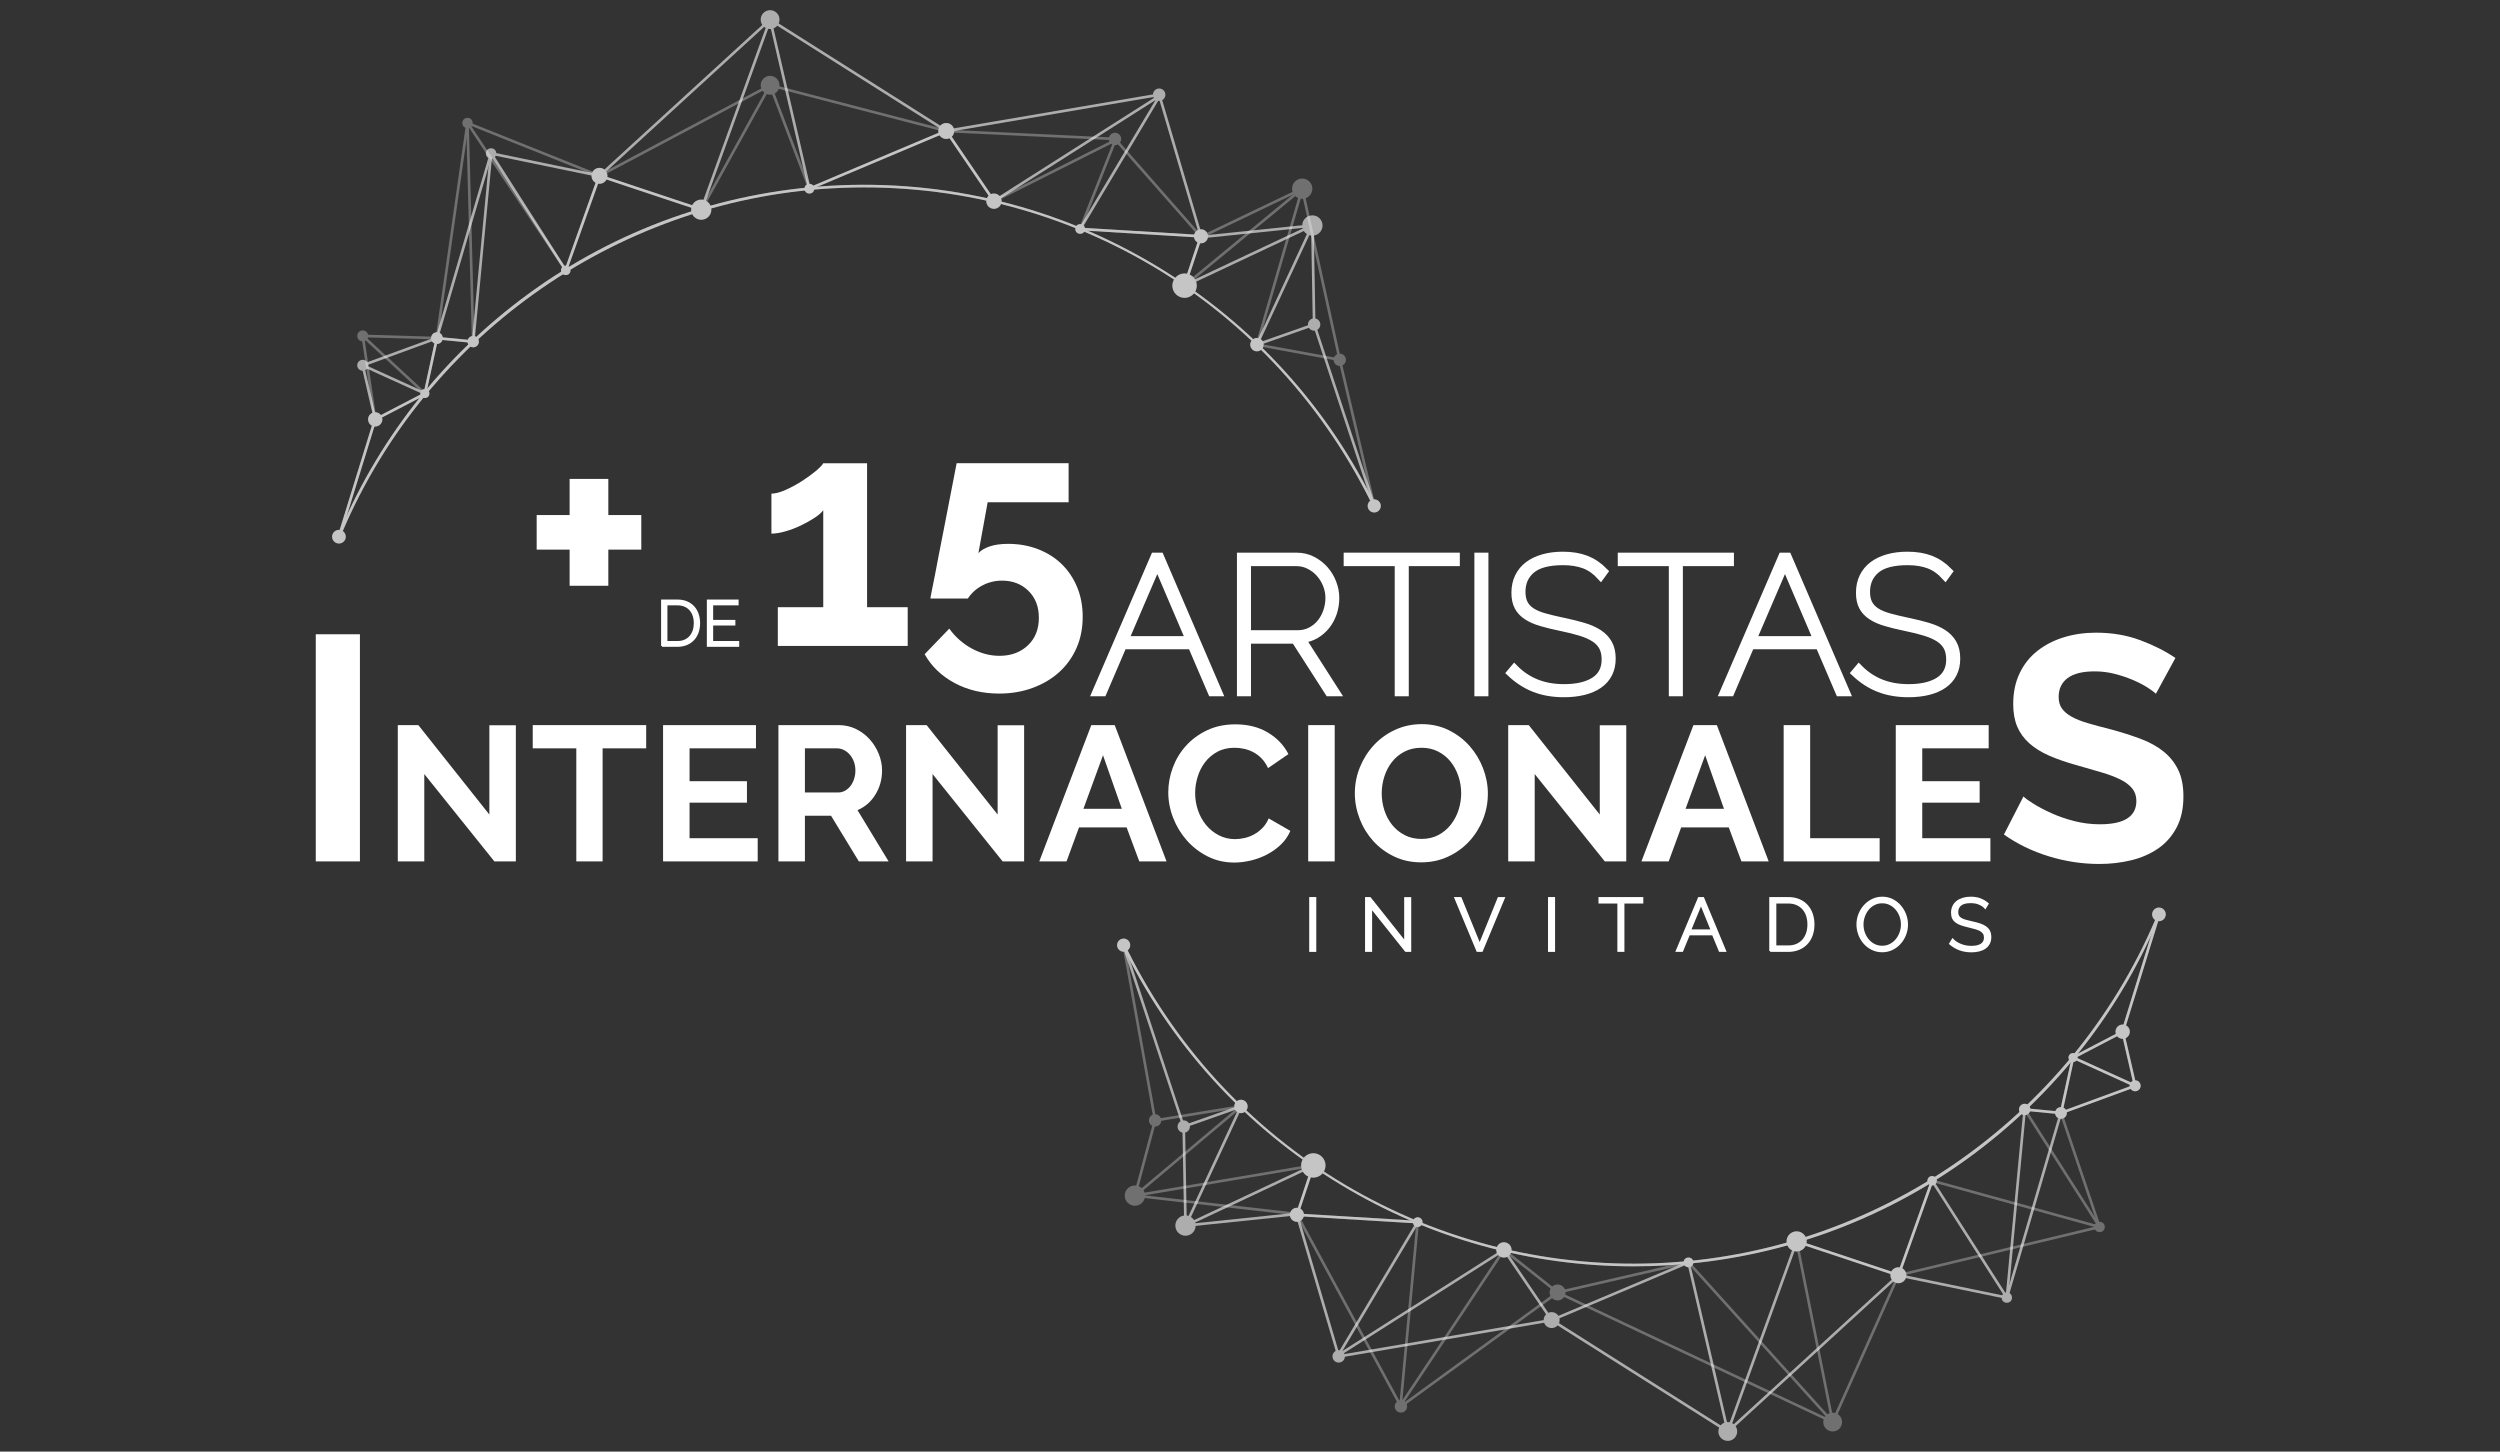 <?xml version="1.0" encoding="utf-8"?>
<!-- Generator: Adobe Illustrator 16.0.0, SVG Export Plug-In . SVG Version: 6.00 Build 0)  -->
<!DOCTYPE svg PUBLIC "-//W3C//DTD SVG 1.1//EN" "http://www.w3.org/Graphics/SVG/1.1/DTD/svg11.dtd">
<svg version="1.1" id="Capa_1" xmlns="http://www.w3.org/2000/svg" xmlns:xlink="http://www.w3.org/1999/xlink" x="0px" y="0px"
	 width="682px" height="396px" viewBox="0 0 682 396" enable-background="new 0 0 682 396" xml:space="preserve">
<rect x="0" y="0" width="682" height="396" fill="#333333" stroke="none"/>
<g>
	<g>
		<path fill="#FFFFFF" d="M174.944,140.508v9.426h-8.992v9.861h-10.559v-9.861h-8.989v-9.426h8.989v-9.861h10.559v9.861H174.944z"/>
	</g>
	<g>
		<path fill="#FFFFFF" stroke="#FFFFFF" stroke-width="0.5" stroke-miterlimit="10" d="M180.597,176.202v-12.394h4.206
			c0.989,0,1.853,0.165,2.593,0.489c0.739,0.326,1.355,0.77,1.849,1.326c0.495,0.56,0.868,1.213,1.118,1.964
			c0.25,0.75,0.375,1.551,0.375,2.399c0,0.943-0.139,1.796-0.419,2.559c-0.28,0.761-0.677,1.413-1.196,1.955
			c-0.517,0.541-1.141,0.96-1.867,1.257c-0.729,0.297-1.545,0.444-2.453,0.444H180.597z M189.517,169.988
			c0-0.744-0.105-1.428-0.314-2.05c-0.21-0.624-0.516-1.162-0.917-1.615c-0.4-0.454-0.892-0.806-1.475-1.057
			c-0.583-0.25-1.251-0.375-2.007-0.375h-2.984v10.229h2.984c0.769,0,1.446-0.131,2.034-0.393c0.587-0.263,1.078-0.622,1.475-1.082
			c0.395-0.46,0.694-1.001,0.898-1.624C189.415,171.4,189.517,170.722,189.517,169.988z"/>
	</g>
	<g>
		<path fill="#FFFFFF" stroke="#FFFFFF" stroke-width="0.5" stroke-miterlimit="10" d="M201.403,175.12v1.082h-8.326v-12.394h8.167
			v1.083h-6.946v4.469h6.057v1.03h-6.057v4.73L201.403,175.12L201.403,175.12z"/>
	</g>
	<g>
		<path fill="#FFFFFF" d="M247.622,165.643v10.56h-35.433v-10.56h12.393v-26.445c-0.524,0.699-1.354,1.412-2.487,2.141
			c-1.135,0.727-2.372,1.412-3.71,2.051c-1.338,0.64-2.72,1.165-4.145,1.571c-1.426,0.406-2.692,0.61-3.797,0.61v-10.908
			c1.048,0,2.327-0.335,3.841-1.004c1.511-0.67,2.996-1.47,4.451-2.399c1.455-0.932,2.719-1.847,3.797-2.75
			c1.075-0.9,1.758-1.613,2.051-2.138h11.956v39.272L247.622,165.643L247.622,165.643z"/>
	</g>
	<g>
		<path fill="#FFFFFF" d="M275.025,148.363c2.908,0,5.614,0.48,8.117,1.44c2.5,0.959,4.653,2.313,6.457,4.057
			c1.803,1.746,3.215,3.841,4.233,6.284c1.017,2.443,1.527,5.149,1.527,8.117c0,3.142-0.566,5.993-1.702,8.553
			c-1.135,2.56-2.72,4.757-4.755,6.589c-2.039,1.832-4.452,3.258-7.245,4.275c-2.792,1.019-5.818,1.529-9.077,1.529
			c-4.539,0-8.597-0.96-12.175-2.881c-3.579-1.922-6.298-4.539-8.159-7.855l6.72-6.982c1.628,2.271,3.665,4.074,6.108,5.412
			c2.445,1.336,4.976,2.008,7.594,2.008c3.143,0,5.716-0.948,7.723-2.838c2.007-1.891,3.011-4.407,3.011-7.55
			c0-3.023-0.946-5.469-2.837-7.33s-4.291-2.794-7.2-2.794c-1.919,0-3.708,0.437-5.366,1.311c-1.659,0.873-2.983,2.064-3.972,3.578
			h-10.21c0-0.176,0.115-0.83,0.348-1.964c0.232-1.135,0.523-2.588,0.873-4.363c0.35-1.776,0.728-3.753,1.135-5.936
			c0.407-2.182,0.843-4.407,1.309-6.676c1.047-5.353,2.21-11.347,3.491-17.979h30.546v10.646h-22.082l-2.529,13.878
			c0.698-0.755,1.73-1.366,3.098-1.834C271.374,148.596,273.047,148.363,275.025,148.363z"/>
	</g>
	<g>
		<path fill="#FFFFFF" stroke="#FFFFFF" stroke-width="2" stroke-miterlimit="10" d="M314.925,151.766h1.571l15.971,37.179h-1.937
			l-5.499-12.83h-18.642l-5.497,12.83h-1.99L314.925,151.766z M324.455,174.545l-8.744-20.476l-8.797,20.476H324.455z"/>
	</g>
	<g>
		<path fill="#FFFFFF" stroke="#FFFFFF" stroke-width="2" stroke-miterlimit="10" d="M338.437,188.946v-37.179h15.29
			c1.535,0,2.959,0.332,4.27,0.996c1.309,0.663,2.436,1.527,3.376,2.592c0.942,1.065,1.677,2.279,2.2,3.641
			c0.521,1.359,0.785,2.74,0.785,4.136c0,1.432-0.219,2.793-0.654,4.085c-0.438,1.291-1.059,2.443-1.859,3.455
			c-0.802,1.014-1.763,1.852-2.879,2.514c-1.117,0.664-2.355,1.065-3.719,1.205l9.32,14.557h-2.094l-9.218-14.347h-12.986v14.347
			L338.437,188.946L338.437,188.946z M340.269,172.923h13.771c1.292,0,2.47-0.28,3.536-0.838c1.063-0.559,1.962-1.292,2.695-2.199
			c0.731-0.909,1.3-1.955,1.701-3.142c0.401-1.188,0.603-2.393,0.603-3.614c0-1.256-0.234-2.469-0.705-3.639
			c-0.472-1.17-1.108-2.199-1.912-3.09c-0.805-0.891-1.746-1.604-2.829-2.146c-1.082-0.541-2.232-0.813-3.454-0.813h-13.406V172.923
			L340.269,172.923z"/>
	</g>
	<g>
		<path fill="#FFFFFF" stroke="#FFFFFF" stroke-width="2" stroke-miterlimit="10" d="M397.24,153.442h-13.928v35.503h-1.834v-35.503
			h-13.928v-1.676h29.688v1.676H397.24z"/>
	</g>
	<g>
		<path fill="#FFFFFF" stroke="#FFFFFF" stroke-width="2" stroke-miterlimit="10" d="M403.211,188.946v-37.179h1.832v37.179H403.211
			z"/>
	</g>
	<g>
		<path fill="#FFFFFF" stroke="#FFFFFF" stroke-width="2" stroke-miterlimit="10" d="M436.671,157.266
			c-1.362-1.501-2.863-2.557-4.502-3.169c-1.643-0.609-3.562-0.917-5.761-0.917c-3.945,0-6.809,0.75-8.588,2.252
			c-1.781,1.501-2.67,3.508-2.67,6.021c0,1.257,0.217,2.313,0.653,3.168c0.438,0.855,1.108,1.581,2.017,2.173
			c0.908,0.594,2.076,1.093,3.509,1.493c1.43,0.401,3.142,0.812,5.13,1.23c2.024,0.417,3.859,0.873,5.5,1.361
			c1.64,0.489,3.036,1.107,4.188,1.857c1.151,0.753,2.042,1.686,2.671,2.804c0.63,1.117,0.943,2.496,0.943,4.137
			c0,1.571-0.308,2.95-0.917,4.136c-0.611,1.188-1.493,2.184-2.646,2.986c-1.151,0.803-2.539,1.405-4.162,1.806
			c-1.623,0.402-3.43,0.603-5.42,0.603c-2.968,0-5.638-0.462-8.013-1.389c-2.375-0.923-4.572-2.347-6.598-4.267l1.1-1.31
			c1.746,1.78,3.735,3.125,5.972,4.032c2.231,0.908,4.763,1.361,7.591,1.361c3.491,0,6.239-0.636,8.248-1.911
			c2.008-1.273,3.012-3.22,3.012-5.838c0-1.327-0.246-2.453-0.732-3.377c-0.489-0.925-1.231-1.711-2.227-2.357
			c-0.996-0.645-2.251-1.205-3.77-1.676c-1.52-0.472-3.31-0.917-5.368-1.336c-2.025-0.417-3.814-0.854-5.367-1.31
			c-1.554-0.452-2.862-1.028-3.928-1.728c-1.063-0.697-1.867-1.553-2.409-2.564c-0.541-1.012-0.811-2.287-0.811-3.824
			c0-1.64,0.313-3.097,0.941-4.372c0.627-1.273,1.51-2.338,2.645-3.193c1.135-0.854,2.504-1.51,4.11-1.963
			c1.605-0.455,3.385-0.682,5.341-0.682c2.408,0,4.521,0.35,6.336,1.048c1.815,0.699,3.474,1.815,4.976,3.351L436.671,157.266z"/>
	</g>
	<g>
		<path fill="#FFFFFF" stroke="#FFFFFF" stroke-width="2" stroke-miterlimit="10" d="M472.018,153.442H458.09v35.503h-1.835v-35.503
			h-13.928v-1.676h29.689L472.018,153.442L472.018,153.442z"/>
	</g>
	<g>
		<path fill="#FFFFFF" stroke="#FFFFFF" stroke-width="2" stroke-miterlimit="10" d="M486.155,151.766h1.571l15.973,37.179h-1.938
			l-5.498-12.83H477.62l-5.497,12.83h-1.99L486.155,151.766z M495.686,174.545l-8.743-20.476l-8.798,20.476H495.686z"/>
	</g>
	<g>
		<path fill="#FFFFFF" stroke="#FFFFFF" stroke-width="2" stroke-miterlimit="10" d="M530.666,157.266
			c-1.362-1.501-2.863-2.557-4.503-3.169c-1.642-0.609-3.563-0.917-5.761-0.917c-3.945,0-6.809,0.75-8.587,2.252
			c-1.781,1.501-2.671,3.508-2.671,6.021c0,1.257,0.218,2.313,0.653,3.168c0.438,0.855,1.108,1.581,2.018,2.173
			c0.906,0.594,2.075,1.093,3.508,1.493c1.431,0.401,3.143,0.812,5.132,1.23c2.023,0.417,3.857,0.873,5.498,1.361
			c1.641,0.489,3.037,1.107,4.188,1.857c1.152,0.753,2.045,1.686,2.672,2.804c0.629,1.117,0.942,2.496,0.942,4.137
			c0,1.571-0.308,2.95-0.916,4.136c-0.612,1.188-1.493,2.184-2.646,2.986c-1.153,0.803-2.54,1.405-4.163,1.806
			c-1.623,0.402-3.431,0.603-5.42,0.603c-2.968,0-5.639-0.462-8.012-1.389c-2.375-0.923-4.573-2.347-6.599-4.267l1.1-1.31
			c1.746,1.78,3.736,3.125,5.972,4.032c2.231,0.908,4.765,1.361,7.593,1.361c3.489,0,6.238-0.636,8.247-1.911
			c2.007-1.273,3.011-3.22,3.011-5.838c0-1.327-0.245-2.453-0.731-3.377c-0.49-0.925-1.231-1.711-2.228-2.357
			c-0.995-0.645-2.251-1.205-3.77-1.676c-1.52-0.472-3.309-0.917-5.367-1.336c-2.026-0.417-3.814-0.854-5.367-1.31
			c-1.554-0.452-2.864-1.028-3.927-1.728c-1.066-0.697-1.868-1.553-2.409-2.564c-0.542-1.012-0.813-2.287-0.813-3.824
			c0-1.64,0.313-3.097,0.941-4.372c0.628-1.273,1.511-2.338,2.646-3.193c1.134-0.854,2.505-1.51,4.11-1.963
			c1.604-0.455,3.387-0.682,5.341-0.682c2.407,0,4.521,0.35,6.335,1.048c1.815,0.699,3.475,1.815,4.976,3.351L530.666,157.266z"/>
	</g>
	<g>
		<path fill="#FFFFFF" d="M86.143,234.989v-61.962h12.044v61.962H86.143z"/>
	</g>
	<g>
		<path fill="#FFFFFF" d="M115.746,211.164v23.823h-7.226V197.81h5.603l19.375,24.402v-24.351h7.227v37.125h-5.865L115.746,211.164z
			"/>
	</g>
	<g>
		<path fill="#FFFFFF" d="M176.278,204.147h-11.887v30.842h-7.174v-30.842h-11.886v-6.336h30.947V204.147L176.278,204.147z"/>
	</g>
	<g>
		<path fill="#FFFFFF" d="M206.7,228.653v6.336h-25.816v-37.178h25.344v6.336H188.11v8.955h15.658v5.864H188.11v9.687H206.7z"/>
	</g>
	<g>
		<path fill="#FFFFFF" d="M212.355,234.989v-37.178h16.442c1.71,0,3.29,0.358,4.738,1.072c1.449,0.717,2.698,1.66,3.745,2.829
			c1.046,1.171,1.868,2.496,2.461,3.979c0.592,1.483,0.889,2.977,0.889,4.477c0,2.409-0.601,4.602-1.805,6.57
			c-1.205,1.975-2.837,3.396-4.896,4.269l8.483,13.98h-8.117l-7.592-12.462h-7.123v12.462L212.355,234.989L212.355,234.989z
			 M219.581,216.191h9.06c0.662,0,1.283-0.157,1.858-0.472c0.577-0.314,1.074-0.741,1.493-1.283c0.419-0.541,0.75-1.178,0.994-1.912
			c0.245-0.73,0.367-1.518,0.367-2.354c0-0.872-0.139-1.675-0.419-2.409c-0.28-0.731-0.653-1.369-1.125-1.91
			c-0.471-0.541-1.012-0.959-1.623-1.258c-0.611-0.296-1.23-0.444-1.859-0.444h-8.745L219.581,216.191L219.581,216.191z"/>
	</g>
	<g>
		<path fill="#FFFFFF" d="M254.402,211.164v23.823h-7.226V197.81h5.603l19.375,24.402v-24.351h7.226v37.125h-5.864L254.402,211.164z
			"/>
	</g>
	<g>
		<path fill="#FFFFFF" d="M297.706,197.811h6.39l14.138,37.178h-7.437l-3.456-9.269h-12.986l-3.403,9.269h-7.436L297.706,197.811z
			 M306.033,220.641l-5.133-14.608l-5.341,14.608H306.033z"/>
	</g>
	<g>
		<path fill="#FFFFFF" d="M318.705,216.139c0-2.269,0.409-4.513,1.23-6.729c0.819-2.217,2.016-4.198,3.586-5.942
			c1.571-1.747,3.49-3.161,5.76-4.243c2.27-1.082,4.852-1.623,7.75-1.623c3.42,0,6.379,0.751,8.875,2.25
			c2.494,1.502,4.354,3.457,5.576,5.866l-5.551,3.823c-0.488-1.048-1.082-1.931-1.779-2.646c-0.698-0.715-1.448-1.283-2.252-1.7
			c-0.803-0.42-1.642-0.725-2.513-0.917c-0.874-0.191-1.727-0.286-2.565-0.286c-1.815,0-3.396,0.365-4.738,1.1
			c-1.345,0.73-2.462,1.686-3.353,2.854c-0.889,1.169-1.563,2.495-2.016,3.979c-0.454,1.481-0.68,2.958-0.68,4.424
			c0,1.644,0.261,3.222,0.786,4.739c0.522,1.52,1.265,2.854,2.225,4.006c0.96,1.153,2.112,2.078,3.456,2.775
			c1.344,0.697,2.82,1.047,4.425,1.047c0.838,0,1.71-0.104,2.62-0.313c0.906-0.21,1.771-0.541,2.592-0.996
			c0.819-0.452,1.578-1.038,2.277-1.754c0.697-0.715,1.258-1.577,1.678-2.593l5.915,3.405c-0.595,1.396-1.438,2.627-2.538,3.691
			c-1.101,1.064-2.339,1.962-3.72,2.695c-1.379,0.734-2.853,1.293-4.424,1.676c-1.571,0.385-3.108,0.576-4.608,0.576
			c-2.654,0-5.08-0.559-7.279-1.674c-2.199-1.119-4.094-2.577-5.682-4.374c-1.588-1.798-2.827-3.84-3.717-6.128
			C319.149,220.844,318.705,218.513,318.705,216.139z"/>
	</g>
	<g>
		<path fill="#FFFFFF" d="M356.877,234.989v-37.178h7.227v37.178H356.877z"/>
	</g>
	<g>
		<path fill="#FFFFFF" d="M387.721,235.25c-2.725,0-5.193-0.531-7.412-1.597c-2.216-1.064-4.119-2.479-5.707-4.242
			c-1.588-1.763-2.819-3.778-3.691-6.048c-0.872-2.269-1.309-4.589-1.309-6.966c0-2.477,0.463-4.85,1.389-7.12
			c0.925-2.269,2.197-4.274,3.822-6.021c1.623-1.745,3.551-3.134,5.785-4.164c2.234-1.028,4.66-1.544,7.277-1.544
			c2.688,0,5.143,0.549,7.359,1.648c2.215,1.103,4.109,2.54,5.68,4.321c1.57,1.779,2.793,3.807,3.666,6.074
			c0.872,2.271,1.311,4.573,1.311,6.911c0,2.479-0.455,4.844-1.361,7.096c-0.908,2.251-2.166,4.242-3.771,5.97
			c-1.605,1.729-3.525,3.106-5.76,4.138C392.764,234.737,390.338,235.25,387.721,235.25z M376.934,216.399
			c0,1.608,0.242,3.162,0.731,4.66c0.487,1.503,1.194,2.829,2.121,3.981c0.925,1.15,2.06,2.074,3.403,2.773
			c1.343,0.699,2.871,1.048,4.582,1.048c1.744,0,3.289-0.357,4.635-1.073c1.343-0.716,2.479-1.666,3.402-2.854
			c0.924-1.187,1.623-2.521,2.096-4.006c0.472-1.482,0.705-2.994,0.705-4.531c0-1.604-0.252-3.158-0.758-4.66
			c-0.508-1.499-1.225-2.824-2.147-3.979c-0.925-1.151-2.06-2.066-3.404-2.75c-1.343-0.68-2.853-1.02-4.526-1.02
			c-1.748,0-3.301,0.358-4.662,1.072c-1.361,0.715-2.495,1.658-3.402,2.827c-0.909,1.171-1.6,2.496-2.068,3.981
			C377.168,213.354,376.934,214.864,376.934,216.399z"/>
	</g>
	<g>
		<path fill="#FFFFFF" d="M418.666,211.164v23.823h-7.227V197.81h5.603l19.375,24.402v-24.351h7.226v37.125h-5.862L418.666,211.164z
			"/>
	</g>
	<g>
		<path fill="#FFFFFF" d="M461.97,197.811h6.391l14.137,37.178h-7.437l-3.455-9.269H458.62l-3.404,9.269h-7.436L461.97,197.811z
			 M470.296,220.641l-5.132-14.608l-5.341,14.608H470.296z"/>
	</g>
	<g>
		<path fill="#FFFFFF" d="M486.582,234.989v-37.178h7.226v30.842h18.956v6.336H486.582z"/>
	</g>
	<g>
		<path fill="#FFFFFF" d="M542.979,228.653v6.336h-25.813v-37.178h25.344v6.336H524.39v8.955h15.657v5.864H524.39v9.687H542.979z"/>
	</g>
	<g>
		<path fill="#FFFFFF" d="M588.134,189.258c-0.407-0.407-1.15-0.959-2.226-1.658c-1.077-0.698-2.388-1.381-3.928-2.052
			c-1.544-0.667-3.217-1.235-5.02-1.701c-1.804-0.465-3.636-0.698-5.497-0.698c-3.315,0-5.791,0.611-7.42,1.833
			s-2.442,2.939-2.442,5.149c0,1.28,0.306,2.342,0.916,3.185c0.61,0.846,1.497,1.586,2.662,2.227
			c1.163,0.641,2.633,1.222,4.407,1.746c1.774,0.522,3.824,1.075,6.152,1.656c3.023,0.814,5.773,1.689,8.247,2.617
			c2.473,0.934,4.566,2.096,6.283,3.492s3.04,3.069,3.971,5.019c0.932,1.95,1.397,4.352,1.397,7.2c0,3.316-0.627,6.151-1.877,8.509
			c-1.253,2.357-2.938,4.265-5.062,5.717c-2.126,1.456-4.568,2.519-7.332,3.188c-2.765,0.666-5.659,1.003-8.684,1.003
			c-4.656,0-9.252-0.699-13.79-2.095c-4.538-1.396-8.609-3.375-12.218-5.936L552,217.273c0.521,0.522,1.468,1.208,2.835,2.053
			c1.366,0.843,2.982,1.687,4.844,2.529c1.863,0.847,3.929,1.559,6.196,2.141c2.271,0.578,4.597,0.869,6.982,0.869
			c6.633,0,9.948-2.121,9.948-6.369c0-1.337-0.38-2.475-1.134-3.403c-0.758-0.931-1.833-1.745-3.229-2.444
			c-1.396-0.695-3.086-1.336-5.063-1.92c-1.979-0.579-4.188-1.221-6.632-1.92c-2.968-0.813-5.543-1.702-7.725-2.661
			c-2.183-0.961-4-2.094-5.455-3.402c-1.455-1.313-2.545-2.821-3.272-4.539c-0.728-1.717-1.091-3.767-1.091-6.152
			c0-3.142,0.581-5.935,1.745-8.379c1.163-2.443,2.778-4.479,4.845-6.109c2.065-1.628,4.464-2.863,7.199-3.709
			c2.734-0.842,5.674-1.266,8.813-1.266c4.363,0,8.38,0.685,12.045,2.051c3.666,1.368,6.864,2.983,9.601,4.844L588.134,189.258z"/>
	</g>
	<g>
		<path fill="#FFFFFF" stroke="#FFFFFF" stroke-width="0.5" stroke-miterlimit="10" d="M357.404,259.426v-14.459h1.426v14.459
			H357.404z"/>
	</g>
	<g>
		<path fill="#FFFFFF" stroke="#FFFFFF" stroke-width="0.5" stroke-miterlimit="10" d="M374.063,247.615v11.812h-1.426v-14.459h1.1
			l9.572,12.034v-12.015h1.424v14.438h-1.241L374.063,247.615z"/>
	</g>
	<g>
		<path fill="#FFFFFF" stroke="#FFFFFF" stroke-width="0.5" stroke-miterlimit="10" d="M398.479,244.967l5.172,12.687l5.151-12.687
			h1.487l-6.028,14.459h-1.241l-6.028-14.459H398.479z"/>
	</g>
	<g>
		<path fill="#FFFFFF" stroke="#FFFFFF" stroke-width="0.5" stroke-miterlimit="10" d="M422.548,259.426v-14.459h1.425v14.459
			H422.548z"/>
	</g>
	<g>
		<path fill="#FFFFFF" stroke="#FFFFFF" stroke-width="0.5" stroke-miterlimit="10" d="M448.042,246.23h-5.152v13.196h-1.424V246.23
			h-5.151v-1.263h11.729L448.042,246.23L448.042,246.23z"/>
	</g>
	<g>
		<path fill="#FFFFFF" stroke="#FFFFFF" stroke-width="0.5" stroke-miterlimit="10" d="M463.438,244.967h1.202l6.007,14.459h-1.508
			l-1.873-4.522h-6.494l-1.854,4.522h-1.527L463.438,244.967z M466.941,253.785l-2.912-7.149l-2.953,7.149H466.941z"/>
	</g>
	<g>
		<path fill="#FFFFFF" stroke="#FFFFFF" stroke-width="0.5" stroke-miterlimit="10" d="M482.906,259.426v-14.459h4.907
			c1.153,0,2.161,0.19,3.022,0.569c0.863,0.382,1.581,0.896,2.158,1.549c0.579,0.649,1.012,1.415,1.304,2.29
			c0.292,0.876,0.438,1.81,0.438,2.8c0,1.102-0.164,2.096-0.489,2.985c-0.325,0.888-0.791,1.647-1.396,2.279
			c-0.604,0.631-1.33,1.12-2.179,1.465c-0.849,0.348-1.803,0.521-2.86,0.521H482.906z M493.313,252.175
			c0-0.868-0.122-1.666-0.365-2.392c-0.245-0.728-0.602-1.354-1.07-1.885c-0.469-0.528-1.043-0.938-1.721-1.231
			c-0.68-0.291-1.46-0.438-2.342-0.438h-3.482v11.934h3.482c0.896,0,1.687-0.152,2.371-0.456c0.688-0.308,1.26-0.729,1.722-1.265
			c0.461-0.537,0.811-1.167,1.05-1.894C493.192,253.822,493.313,253.031,493.313,252.175z"/>
	</g>
	<g>
		<path fill="#FFFFFF" stroke="#FFFFFF" stroke-width="0.5" stroke-miterlimit="10" d="M513.472,259.528
			c-1.004,0-1.925-0.208-2.761-0.622c-0.833-0.413-1.55-0.963-2.146-1.649c-0.599-0.685-1.059-1.468-1.386-2.353
			c-0.325-0.882-0.488-1.782-0.488-2.707c0-0.965,0.174-1.888,0.521-2.77c0.346-0.882,0.824-1.664,1.435-2.342
			c0.611-0.678,1.331-1.218,2.159-1.618s1.726-0.601,2.688-0.601c1.006,0,1.925,0.212,2.761,0.64
			c0.835,0.427,1.546,0.989,2.138,1.681c0.591,0.691,1.048,1.477,1.375,2.353c0.324,0.876,0.488,1.769,0.488,2.679
			c0,0.963-0.174,1.888-0.521,2.77c-0.346,0.883-0.82,1.658-1.425,2.33c-0.604,0.674-1.32,1.21-2.148,1.61
			S514.435,259.528,513.472,259.528z M508.116,252.197c0,0.787,0.128,1.545,0.387,2.271c0.257,0.726,0.625,1.371,1.099,1.934
			c0.478,0.563,1.039,1.014,1.691,1.345c0.651,0.335,1.378,0.501,2.179,0.501c0.813,0,1.555-0.179,2.221-0.529
			c0.665-0.354,1.228-0.817,1.689-1.385c0.461-0.57,0.816-1.216,1.068-1.937c0.251-0.719,0.376-1.454,0.376-2.199
			c0-0.785-0.132-1.545-0.396-2.271c-0.266-0.727-0.636-1.368-1.109-1.925c-0.477-0.557-1.039-1.001-1.689-1.334
			c-0.652-0.333-1.372-0.499-2.159-0.499c-0.813,0-1.554,0.174-2.221,0.521c-0.664,0.348-1.229,0.804-1.689,1.375
			c-0.463,0.569-0.816,1.213-1.068,1.935C508.241,250.717,508.116,251.448,508.116,252.197z"/>
	</g>
	<g>
		<path fill="#FFFFFF" stroke="#FFFFFF" stroke-width="0.5" stroke-miterlimit="10" d="M541.572,247.674
			c-0.406-0.46-0.95-0.834-1.629-1.119c-0.68-0.284-1.452-0.427-2.321-0.427c-1.275,0-2.205,0.24-2.79,0.724
			c-0.583,0.481-0.875,1.137-0.875,1.965c0,0.434,0.079,0.791,0.234,1.068c0.154,0.279,0.396,0.519,0.722,0.725
			c0.327,0.202,0.744,0.377,1.253,0.527c0.51,0.15,1.109,0.301,1.803,0.448c0.773,0.162,1.469,0.345,2.086,0.55
			c0.618,0.204,1.146,0.458,1.578,0.764c0.437,0.306,0.769,0.678,0.999,1.109c0.23,0.436,0.347,0.979,0.347,1.63
			c0,0.666-0.129,1.242-0.389,1.731c-0.258,0.485-0.617,0.896-1.079,1.221c-0.461,0.327-1.011,0.565-1.647,0.722
			c-0.64,0.158-1.337,0.235-2.098,0.235c-2.239,0-4.175-0.699-5.804-2.099l0.712-1.16c0.258,0.272,0.566,0.529,0.927,0.773
			c0.359,0.244,0.761,0.458,1.202,0.645c0.44,0.183,0.911,0.322,1.415,0.427c0.501,0.101,1.03,0.149,1.588,0.149
			c1.153,0,2.055-0.203,2.699-0.619c0.645-0.414,0.967-1.042,0.967-1.884c0-0.448-0.093-0.823-0.274-1.131
			c-0.185-0.307-0.458-0.569-0.824-0.793c-0.368-0.226-0.822-0.418-1.364-0.58c-0.544-0.164-1.175-0.327-1.895-0.49
			c-0.762-0.176-1.427-0.358-1.995-0.55c-0.571-0.188-1.053-0.428-1.446-0.713c-0.393-0.285-0.688-0.628-0.887-1.027
			c-0.195-0.4-0.295-0.895-0.295-1.478c0-0.665,0.126-1.258,0.378-1.781c0.25-0.521,0.605-0.958,1.066-1.305
			c0.463-0.345,1.007-0.61,1.63-0.793c0.625-0.183,1.316-0.272,2.076-0.272c0.966,0,1.824,0.145,2.577,0.438
			c0.753,0.292,1.437,0.702,2.047,1.23L541.572,247.674z"/>
	</g>
	<g opacity="0.6">
		<g>
			<path fill="#FFFFFF" d="M445.714,345.454c-28.237,0-55.698-7.618-79.938-22.254c-26.224-15.83-47.011-38.765-60.115-66.324
				l0.656-0.313c27.132,57.061,85.433,91.587,148.51,87.897c59.253-3.445,111.951-41.232,134.252-96.268l0.674,0.271
				c-10.874,26.836-29.005,50.068-52.438,67.191c-24.057,17.581-52.565,27.792-82.446,29.53
				C451.811,345.365,448.757,345.454,445.714,345.454z"/>
		</g>
		<g>
			<polygon fill="#FFFFFF" points="471.378,390.962 471.143,390.814 423.211,360.505 364.938,370.437 353.475,331.578 
				323.049,334.738 322.562,307.389 306.186,257.95 306.876,257.723 323.287,307.32 323.762,333.935 354,330.79 354.086,331.081 
				365.453,369.611 423.364,359.74 423.481,359.816 471.297,390.051 517.774,347.495 517.956,347.531 547.209,353.571 
				561.931,303.339 562.104,303.277 582.044,295.969 578.688,281.43 588.609,249.334 589.303,249.55 579.439,281.459 
				582.896,296.433 582.596,296.542 562.526,303.895 547.719,354.416 547.391,354.35 517.99,348.282 			"/>
		</g>
		<g>
			<path fill="#FFFFFF" d="M471.336,390.869c-0.006,0-0.014,0-0.021,0c-0.161-0.01-0.297-0.126-0.333-0.28l-10.617-45.708
				l-36.938,15.578c-0.16,0.063-0.345,0.012-0.44-0.132l-12.818-18.854l-44.875,28.521c-0.145,0.089-0.327,0.069-0.449-0.046
				c-0.121-0.117-0.144-0.302-0.06-0.445l21.349-35.784l-32.355-1.963c-0.112-0.009-0.217-0.067-0.279-0.159
				c-0.063-0.093-0.079-0.21-0.044-0.318l4.206-12.658l-34.099,16.046c-0.139,0.063-0.304,0.037-0.412-0.072
				c-0.108-0.107-0.138-0.271-0.074-0.41l14.764-31.717l-14.792,5.206l-0.242-0.688l15.608-5.489c0.14-0.05,0.292-0.01,0.39,0.1
				c0.099,0.106,0.122,0.264,0.061,0.396l-14.706,31.59l33.96-15.979c0.131-0.063,0.284-0.039,0.396,0.06
				c0.109,0.097,0.149,0.248,0.104,0.386l-4.324,13.015l32.479,1.969c0.127,0.01,0.24,0.081,0.301,0.194
				c0.058,0.11,0.055,0.246-0.01,0.355l-20.869,34.982l43.882-27.89c0.166-0.104,0.388-0.063,0.495,0.102l12.851,18.9l37.061-15.631
				c0.099-0.037,0.21-0.035,0.306,0.013c0.095,0.048,0.165,0.139,0.188,0.239l10.438,44.935l18.363-50.695
				c0.067-0.187,0.271-0.283,0.458-0.222l27.424,9.121l9.082-25.45c0.045-0.131,0.161-0.224,0.301-0.238
				c0.143-0.014,0.272,0.048,0.347,0.163l19.814,31l4.769-50.279c0.009-0.099,0.057-0.185,0.131-0.246
				c0.072-0.063,0.169-0.101,0.267-0.082l9.575,0.924l3.218-14.8c0.022-0.107,0.095-0.2,0.19-0.248
				c0.1-0.049,0.213-0.053,0.315-0.006l16.954,7.701l-0.302,0.661l-16.545-7.517l-3.19,14.677c-0.038,0.182-0.215,0.305-0.39,0.287
				l-9.536-0.922l-4.833,50.971c-0.015,0.154-0.125,0.281-0.275,0.319c-0.153,0.037-0.31-0.026-0.393-0.157l-19.982-31.265
				l-8.95,25.086c-0.066,0.188-0.271,0.282-0.457,0.224l-27.427-9.121l-18.663,51.518
				C471.626,390.776,471.489,390.869,471.336,390.869z"/>
		</g>
		<g>
			
				<rect x="571.921" y="277.349" transform="matrix(-0.462 -0.887 0.887 -0.462 584.075 924.195)" fill="#FFFFFF" width="0.727" height="15.275"/>
		</g>
		<g>
			<circle fill="#FFFFFF" cx="306.531" cy="257.837" r="1.793"/>
		</g>
		<g>
			<path fill="#FFFFFF" d="M340.356,301.731c0.059,1.009-0.711,1.872-1.717,1.93c-1.006,0.061-1.872-0.709-1.93-1.716
				c-0.058-1.01,0.712-1.872,1.718-1.93C339.434,299.954,340.298,300.725,340.356,301.731z"/>
		</g>
		<g>
			<circle fill="#FFFFFF" cx="323.404" cy="334.337" r="2.772"/>
		</g>
		<g>
			<path fill="#FFFFFF" d="M324.605,307.231c0.054,0.929-0.656,1.724-1.583,1.777c-0.928,0.057-1.725-0.654-1.78-1.583
				c-0.054-0.929,0.656-1.727,1.585-1.777C323.754,305.594,324.551,306.303,324.605,307.231z"/>
		</g>
		<g>
			<circle fill="#FFFFFF" cx="358.271" cy="317.93" r="3.328"/>
		</g>
		<g>
			<circle fill="#FFFFFF" cx="353.799" cy="331.392" r="1.918"/>
		</g>
		<g>
			<circle fill="#FFFFFF" cx="365.195" cy="370.025" r="1.693"/>
		</g>
		<g>
			<path fill="#FFFFFF" d="M388.068,333.317c0.045,0.729-0.512,1.353-1.24,1.395c-0.729,0.043-1.354-0.515-1.396-1.242
				c-0.043-0.729,0.514-1.353,1.241-1.395C387.402,332.03,388.027,332.588,388.068,333.317z"/>
		</g>
		<g>
			<circle fill="#FFFFFF" cx="410.271" cy="340.977" r="2.09"/>
		</g>
		<g>
			<path fill="#FFFFFF" d="M425.46,359.996c0.069,1.197-0.848,2.227-2.047,2.298c-1.199,0.07-2.229-0.847-2.299-2.046
				c-0.069-1.201,0.847-2.229,2.045-2.3C424.36,357.88,425.39,358.797,425.46,359.996z"/>
		</g>
		<g>
			<path fill="#FFFFFF" d="M473.904,390.356c0.083,1.419-0.999,2.635-2.418,2.718c-1.417,0.08-2.635-1-2.715-2.417
				c-0.084-1.42,0.998-2.635,2.418-2.716C472.606,387.858,473.822,388.939,473.904,390.356z"/>
		</g>
		<g>
			<circle fill="#FFFFFF" cx="460.622" cy="344.378" r="1.325"/>
		</g>
		<g>
			<circle fill="#FFFFFF" cx="490.119" cy="338.656" r="2.749"/>
		</g>
		<g>
			<circle fill="#FFFFFF" cx="517.882" cy="347.89" r="2.175"/>
		</g>
		<g>
			<circle fill="#FFFFFF" cx="547.464" cy="353.993" r="1.409"/>
		</g>
		<g>
			<path fill="#FFFFFF" d="M528.368,322.029c0.039,0.711-0.502,1.319-1.212,1.362c-0.71,0.038-1.319-0.501-1.361-1.212
				c-0.041-0.708,0.502-1.319,1.213-1.359C527.717,320.778,528.324,321.319,528.368,322.029z"/>
		</g>
		<g>
			<circle fill="#FFFFFF" cx="552.333" cy="302.662" r="1.554"/>
		</g>
		<g>
			<circle fill="#FFFFFF" cx="562.229" cy="303.617" r="1.606"/>
		</g>
		<g>
			<path fill="#FFFFFF" d="M566.746,288.429c0.039,0.678-0.48,1.262-1.159,1.302s-1.264-0.479-1.301-1.159
				c-0.042-0.68,0.479-1.264,1.158-1.302C566.124,287.229,566.706,287.747,566.746,288.429z"/>
		</g>
		<g>
			<circle fill="#FFFFFF" cx="582.471" cy="296.201" r="1.497"/>
		</g>
		<g>
			<circle fill="#FFFFFF" cx="579.063" cy="281.445" r="1.952"/>
		</g>
		<g>
			<circle fill="#FFFFFF" cx="588.957" cy="249.443" r="1.862"/>
		</g>
	</g>
	<g opacity="0.3">
		<g>
			<path fill="#FFFFFF" d="M445.714,345.454c-28.237,0-55.698-7.618-79.938-22.254c-26.224-15.83-47.011-38.765-60.115-66.324
				l0.656-0.313c27.132,57.061,85.433,91.587,148.51,87.897c59.253-3.445,111.951-41.232,134.252-96.268l0.674,0.271
				c-10.874,26.836-29.005,50.068-52.438,67.191c-24.057,17.581-52.565,27.792-82.446,29.53
				C451.811,345.365,448.757,345.454,445.714,345.454z"/>
		</g>
		<g>
			<polygon fill="#FFFFFF" points="500.135,388.422 499.799,388.266 424.951,353.006 382.055,384.21 353.509,331.526 
				309.139,326.478 314.74,305.626 306.173,257.901 306.89,257.774 315.484,305.658 315.463,305.737 310.06,325.848 
				353.966,330.845 382.298,383.134 424.872,352.163 425.066,352.255 499.774,387.448 517.624,347.576 517.797,347.535 
				572.301,334.453 561.771,303.399 582.044,295.969 578.688,281.43 588.609,249.334 589.303,249.55 579.439,281.459 
				582.896,296.433 582.596,296.542 562.688,303.835 573.243,334.975 572.856,335.067 518.141,348.202 			"/>
		</g>
		<g>
			<path fill="#FFFFFF" d="M499.956,388.299c-0.101,0-0.199-0.041-0.271-0.119l-39.188-43.399l-35.504,8.158
				c-0.108,0.029-0.223,0-0.308-0.067l-14.329-11.361l-27.976,42.029c-0.093,0.14-0.269,0.194-0.425,0.142
				c-0.156-0.056-0.256-0.212-0.24-0.378l4.639-49.57l-32.576-1.977c-0.112-0.009-0.217-0.067-0.279-0.159
				c-0.063-0.093-0.079-0.21-0.044-0.318l4.282-12.89l-48.076,8.131c-0.162,0.033-0.321-0.056-0.389-0.206
				c-0.07-0.146-0.03-0.323,0.096-0.43l27.923-23.477l-22.12,3.595l-0.116-0.72l23.42-3.805c0.159-0.023,0.321,0.058,0.39,0.208
				c0.068,0.147,0.028,0.323-0.097,0.429l-27.912,23.468l47.355-8.011c0.126-0.022,0.254,0.025,0.336,0.119
				c0.085,0.099,0.109,0.231,0.07,0.354l-4.324,13.015l32.479,1.969c0.099,0.008,0.19,0.054,0.256,0.127
				c0.063,0.075,0.094,0.173,0.086,0.271l-4.54,48.51l27.396-41.159c0.057-0.084,0.146-0.143,0.244-0.157
				c0.104-0.016,0.204,0.011,0.284,0.073L425,352.192l35.54-8.168c0.13-0.023,0.264,0.014,0.351,0.11l38.447,42.578l-9.576-47.984
				c-0.025-0.125,0.02-0.258,0.116-0.343c0.097-0.087,0.233-0.113,0.355-0.073l27.424,9.121l9.082-25.45
				c0.063-0.179,0.257-0.277,0.438-0.229l44.779,12.357l-19.933-31.254c-0.074-0.118-0.075-0.269-0.003-0.388
				c0.071-0.117,0.208-0.188,0.346-0.171l9.575,0.924l3.218-14.8c0.022-0.107,0.095-0.2,0.19-0.248
				c0.1-0.049,0.213-0.053,0.315-0.006l16.954,7.701l-0.302,0.662l-16.545-7.518l-3.19,14.677c-0.038,0.182-0.215,0.305-0.39,0.287
				l-9.154-0.886l20.038,31.424c0.081,0.127,0.075,0.291-0.015,0.412c-0.087,0.121-0.244,0.176-0.39,0.135l-45.363-12.52
				l-9.087,25.467c-0.066,0.188-0.271,0.283-0.456,0.224l-27.171-9.036l9.714,48.666c0.032,0.16-0.046,0.322-0.192,0.396
				C500.066,388.286,500.01,388.299,499.956,388.299z"/>
		</g>
		<g>
			
				<rect x="571.921" y="277.349" transform="matrix(-0.462 -0.887 0.887 -0.462 584.075 924.195)" fill="#FFFFFF" width="0.727" height="15.275"/>
		</g>
		<g>
			<circle fill="#FFFFFF" cx="306.531" cy="257.837" r="1.793"/>
		</g>
		<g>
			<path fill="#FFFFFF" d="M340.356,301.731c0.059,1.009-0.711,1.872-1.717,1.93c-1.006,0.061-1.872-0.709-1.93-1.716
				c-0.058-1.01,0.712-1.872,1.718-1.93C339.434,299.954,340.298,300.725,340.356,301.731z"/>
		</g>
		<g>
			<circle fill="#FFFFFF" cx="309.6" cy="326.164" r="2.772"/>
		</g>
		<g>
			<circle fill="#FFFFFF" cx="315.112" cy="305.643" r="1.684"/>
		</g>
		<g>
			<circle fill="#FFFFFF" cx="358.271" cy="317.93" r="3.328"/>
		</g>
		<g>
			<circle fill="#FFFFFF" cx="353.799" cy="331.392" r="1.918"/>
		</g>
		<g>
			<path fill="#FFFFFF" d="M383.864,383.573c0.056,0.936-0.656,1.735-1.591,1.787c-0.935,0.058-1.733-0.658-1.787-1.588
				c-0.055-0.937,0.658-1.737,1.59-1.791C383.011,381.93,383.811,382.641,383.864,383.573z"/>
		</g>
		<g>
			<path fill="#FFFFFF" d="M388.068,333.317c0.045,0.729-0.512,1.353-1.24,1.395c-0.729,0.043-1.354-0.515-1.396-1.242
				c-0.043-0.729,0.514-1.353,1.241-1.395C387.402,332.03,388.027,332.588,388.068,333.317z"/>
		</g>
		<g>
			<circle fill="#FFFFFF" cx="410.271" cy="340.977" r="2.09"/>
		</g>
		<g>
			<circle fill="#FFFFFF" cx="424.911" cy="352.584" r="2.175"/>
		</g>
		<g>
			<circle fill="#FFFFFF" cx="499.955" cy="387.935" r="2.571"/>
		</g>
		<g>
			<circle fill="#FFFFFF" cx="460.622" cy="344.378" r="1.325"/>
		</g>
		<g>
			<circle fill="#FFFFFF" cx="490.119" cy="338.656" r="2.749"/>
		</g>
		<g>
			<circle fill="#FFFFFF" cx="517.882" cy="347.89" r="2.175"/>
		</g>
		<g>
			<circle fill="#FFFFFF" cx="572.771" cy="334.714" r="1.409"/>
		</g>
		<g>
			<path fill="#FFFFFF" d="M528.368,322.029c0.039,0.711-0.502,1.319-1.212,1.362c-0.71,0.038-1.319-0.501-1.361-1.212
				c-0.041-0.708,0.502-1.319,1.213-1.359C527.717,320.778,528.324,321.319,528.368,322.029z"/>
		</g>
		<g>
			<circle fill="#FFFFFF" cx="552.333" cy="302.662" r="1.554"/>
		</g>
		<g>
			<circle fill="#FFFFFF" cx="562.229" cy="303.617" r="1.606"/>
		</g>
		<g>
			<path fill="#FFFFFF" d="M566.746,288.429c0.039,0.678-0.48,1.262-1.159,1.302s-1.264-0.479-1.301-1.159
				c-0.042-0.68,0.479-1.264,1.158-1.302C566.124,287.229,566.706,287.747,566.746,288.429z"/>
		</g>
		<g>
			<circle fill="#FFFFFF" cx="582.471" cy="296.201" r="1.497"/>
		</g>
		<g>
			<circle fill="#FFFFFF" cx="579.063" cy="281.445" r="1.952"/>
		</g>
		<g>
			<circle fill="#FFFFFF" cx="588.957" cy="249.443" r="1.862"/>
		</g>
	</g>
	<g opacity="0.6">
		<g>
			<path fill="#FFFFFF" d="M92.345,147.661l-0.674-0.272c10.874-26.836,29.006-50.07,52.437-67.192
				c24.057-17.58,52.566-27.791,82.448-29.529c31.431-1.824,62.242,5.776,89.093,21.985c26.223,15.831,47.011,38.767,60.117,66.327
				l-0.656,0.313c-27.133-57.062-85.423-91.587-148.51-87.898C167.343,54.838,114.646,92.627,92.345,147.661z"/>
		</g>
		<g>
			<polygon fill="#FFFFFF" points="92.813,146.52 92.119,146.304 101.982,114.395 98.525,99.422 98.826,99.313 118.896,91.959 
				133.703,41.437 134.031,41.504 163.432,47.571 210.044,4.892 210.279,5.041 258.211,35.349 316.483,25.417 327.948,64.275 
				358.373,61.116 358.859,88.466 375.236,137.904 374.547,138.131 358.135,88.534 357.661,61.921 327.421,65.063 327.335,64.771 
				315.969,26.244 258.058,36.114 257.94,36.038 210.125,5.803 163.648,48.358 163.467,48.321 134.213,42.284 119.491,92.516 
				119.318,92.578 99.378,99.885 102.735,114.424 			"/>
		</g>
		<g>
			<path fill="#FFFFFF" d="M115.907,107.719c-0.052,0-0.103-0.011-0.151-0.033L98.8,99.984l0.301-0.662l16.545,7.517l3.191-14.678
				c0.039-0.181,0.21-0.311,0.389-0.285l9.536,0.922l4.833-50.97c0.015-0.155,0.126-0.283,0.277-0.32
				c0.151-0.039,0.308,0.024,0.392,0.157l19.983,31.265l8.95-25.087c0.066-0.188,0.268-0.287,0.458-0.223l27.426,9.12l18.663-51.516
				c0.054-0.152,0.183-0.249,0.363-0.24c0.161,0.011,0.296,0.125,0.333,0.281l10.617,45.708l36.938-15.577
				c0.16-0.064,0.345-0.014,0.442,0.131l12.817,18.854l44.875-28.522c0.143-0.091,0.328-0.07,0.449,0.045
				c0.122,0.118,0.145,0.304,0.06,0.448L295.29,62.136l32.355,1.962c0.114,0.007,0.216,0.066,0.278,0.161
				c0.064,0.092,0.08,0.21,0.046,0.318l-4.206,12.656l34.1-16.045c0.137-0.062,0.302-0.035,0.41,0.073s0.139,0.271,0.072,0.411
				l-14.764,31.716l14.794-5.205l0.241,0.687l-15.609,5.489c-0.14,0.051-0.29,0.01-0.389-0.098
				c-0.102-0.108-0.122-0.266-0.061-0.397l14.703-31.59l-33.958,15.981c-0.132,0.06-0.287,0.038-0.396-0.06
				c-0.108-0.097-0.149-0.249-0.104-0.386l4.322-13.015l-32.48-1.969c-0.125-0.009-0.239-0.081-0.298-0.193
				c-0.06-0.112-0.057-0.247,0.008-0.357l20.87-34.981l-43.882,27.889c-0.165,0.105-0.386,0.062-0.495-0.102l-12.85-18.899
				l-37.06,15.629c-0.097,0.042-0.211,0.039-0.307-0.011c-0.095-0.048-0.165-0.138-0.189-0.242L210.008,6.626l-18.364,50.694
				c-0.067,0.187-0.269,0.284-0.457,0.223l-27.424-9.121l-9.081,25.451c-0.046,0.13-0.164,0.223-0.301,0.238
				c-0.148,0.011-0.273-0.049-0.347-0.165l-19.814-31l-4.768,50.282c-0.009,0.098-0.057,0.186-0.131,0.246
				c-0.075,0.062-0.175,0.092-0.267,0.083l-9.575-0.924l-3.218,14.801c-0.023,0.108-0.093,0.199-0.191,0.249
				C116.018,107.706,115.963,107.719,115.907,107.719z"/>
		</g>
		<g>
			
				<rect x="108.769" y="103.246" transform="matrix(-0.461 -0.887 0.887 -0.461 61.065 258.851)" fill="#FFFFFF" width="0.727" height="15.275"/>
		</g>
		<g>
			<circle fill="#FFFFFF" cx="374.891" cy="138.017" r="1.793"/>
		</g>
		<g>
			<circle fill="#FFFFFF" cx="342.891" cy="94.017" r="1.827"/>
		</g>
		<g>
			<circle fill="#FFFFFF" cx="358.018" cy="61.518" r="2.771"/>
		</g>
		<g>
			<circle fill="#FFFFFF" cx="358.498" cy="88.526" r="1.685"/>
		</g>
		<g>
			<circle fill="#FFFFFF" cx="323.15" cy="77.925" r="3.329"/>
		</g>
		<g>
			<circle fill="#FFFFFF" cx="327.623" cy="64.462" r="1.917"/>
		</g>
		<g>
			<circle fill="#FFFFFF" cx="316.226" cy="25.83" r="1.692"/>
		</g>
		<g>
			<circle fill="#FFFFFF" cx="294.671" cy="62.462" r="1.32"/>
		</g>
		<g>
			<circle fill="#FFFFFF" cx="271.151" cy="54.877" r="2.09"/>
		</g>
		<g>
			<circle fill="#FFFFFF" cx="258.134" cy="35.732" r="2.176"/>
		</g>
		<g>
			<circle fill="#FFFFFF" cx="210.084" cy="5.348" r="2.571"/>
		</g>
		<g>
			<circle fill="#FFFFFF" cx="220.8" cy="51.476" r="1.325"/>
		</g>
		<g>
			<circle fill="#FFFFFF" cx="191.303" cy="57.198" r="2.75"/>
		</g>
		<g>
			<circle fill="#FFFFFF" cx="163.54" cy="47.964" r="2.175"/>
		</g>
		<g>
			<circle fill="#FFFFFF" cx="133.958" cy="41.861" r="1.409"/>
		</g>
		<g>
			<circle fill="#FFFFFF" cx="154.341" cy="73.75" r="1.288"/>
		</g>
		<g>
			<circle fill="#FFFFFF" cx="129.089" cy="93.193" r="1.554"/>
		</g>
		<g>
			<circle fill="#FFFFFF" cx="119.193" cy="92.237" r="1.606"/>
		</g>
		<g>
			<circle fill="#FFFFFF" cx="115.906" cy="107.354" r="1.233"/>
		</g>
		<g>
			<circle fill="#FFFFFF" cx="98.951" cy="99.653" r="1.497"/>
		</g>
		<g>
			<circle fill="#FFFFFF" cx="102.359" cy="114.41" r="1.952"/>
		</g>
		<g>
			<circle fill="#FFFFFF" cx="92.465" cy="146.412" r="1.862"/>
		</g>
	</g>
	<g opacity="0.3">
		<g>
			<path fill="#FFFFFF" d="M92.345,147.661l-0.674-0.272c10.874-26.836,29.006-50.07,52.437-67.192
				c24.057-17.58,52.566-27.791,82.448-29.529c31.431-1.824,62.242,5.776,89.093,21.985c26.223,15.831,47.011,38.767,60.117,66.327
				l-0.656,0.313c-27.133-57.062-85.423-91.587-148.51-87.898C167.343,54.838,114.646,92.627,92.345,147.661z"/>
		</g>
		<g>
			<polygon fill="#FFFFFF" points="92.813,146.52 92.119,146.304 101.986,114.381 98.527,91.264 118.879,91.864 127.242,33.046 
				163.519,47.564 210.04,22.872 258.227,35.379 304.338,37.551 327.776,64.221 355.504,50.95 365.837,98.079 375.245,137.934 
				374.537,138.101 365.128,98.242 354.989,52.001 327.593,65.116 303.996,38.264 258.118,36.095 210.13,23.647 163.562,48.365 
				127.831,34.065 119.507,92.611 99.375,92.017 102.73,114.438 102.706,114.517 			"/>
		</g>
		<g>
			<path fill="#FFFFFF" d="M115.907,107.719c-0.091,0-0.179-0.034-0.248-0.097L98.705,91.906l0.494-0.533l16.488,15.28l3.152-14.494
				c0.039-0.181,0.21-0.311,0.389-0.285l9.488,0.916l-1.543-59.228c-0.004-0.162,0.099-0.308,0.253-0.355
				c0.153-0.047,0.324,0.01,0.413,0.145l26.402,39.592l8.957-25.104c0.066-0.188,0.268-0.287,0.458-0.223l27.476,9.138
				l18.636-33.673c0.069-0.125,0.2-0.208,0.344-0.187c0.142,0.01,0.264,0.102,0.315,0.232l10.581,27.864l36.987-15.6
				c0.16-0.064,0.345-0.014,0.442,0.131l12.836,18.882l32.831-16.491c0.135-0.066,0.297-0.045,0.409,0.057
				c0.11,0.104,0.147,0.263,0.091,0.402l-9.409,23.754l32.452,1.967c0.114,0.007,0.216,0.066,0.278,0.161
				c0.064,0.092,0.08,0.21,0.046,0.317l-4.076,12.265l31.121-25.646c0.123-0.1,0.297-0.108,0.433-0.021
				c0.133,0.088,0.192,0.252,0.147,0.405L343.35,93.732l22.197,4.068l-0.131,0.716l-22.592-4.141c-0.104-0.02-0.19-0.08-0.244-0.166
				c-0.055-0.088-0.068-0.195-0.04-0.293l12.028-41.411l-31.187,25.7c-0.126,0.101-0.304,0.108-0.438,0.019
				c-0.133-0.091-0.19-0.26-0.139-0.415l4.322-13.015l-32.48-1.969c-0.117-0.008-0.222-0.069-0.284-0.17
				c-0.063-0.098-0.074-0.22-0.031-0.327l9.243-23.334L271.313,55.2c-0.165,0.08-0.362,0.029-0.463-0.121L258,36.18l-37.06,15.629
				c-0.092,0.037-0.195,0.039-0.284-0.001c-0.09-0.038-0.162-0.112-0.197-0.204l-10.437-27.482L191.62,57.372
				c-0.085,0.151-0.268,0.224-0.434,0.169l-27.424-9.121l-9.081,25.451c-0.046,0.129-0.161,0.221-0.298,0.238
				c-0.138,0.014-0.271-0.044-0.347-0.159l-26.105-39.146l1.521,58.379c0.002,0.104-0.04,0.204-0.116,0.275s-0.18,0.108-0.283,0.096
				l-9.575-0.924l-3.218,14.801c-0.027,0.128-0.121,0.231-0.246,0.271C115.98,107.713,115.943,107.719,115.907,107.719z"/>
		</g>
		<g>
			
				<rect x="108.769" y="103.246" transform="matrix(-0.461 -0.887 0.887 -0.461 61.065 258.851)" fill="#FFFFFF" width="0.727" height="15.275"/>
		</g>
		<g>
			<circle fill="#FFFFFF" cx="374.891" cy="138.017" r="1.793"/>
		</g>
		<g>
			<circle fill="#FFFFFF" cx="342.891" cy="94.017" r="1.827"/>
		</g>
		<g>
			<path fill="#FFFFFF" d="M352.479,51.635c-0.088-1.528,1.078-2.838,2.607-2.926c1.528-0.091,2.838,1.077,2.926,2.604
				c0.092,1.528-1.076,2.838-2.604,2.93C353.879,54.331,352.566,53.163,352.479,51.635z"/>
		</g>
		<g>
			<circle fill="#FFFFFF" cx="365.482" cy="98.156" r="1.684"/>
		</g>
		<g>
			<circle fill="#FFFFFF" cx="323.15" cy="77.925" r="3.329"/>
		</g>
		<g>
			<circle fill="#FFFFFF" cx="327.623" cy="64.462" r="1.917"/>
		</g>
		<g>
			<circle fill="#FFFFFF" cx="304.167" cy="37.907" r="1.693"/>
		</g>
		<g>
			<circle fill="#FFFFFF" cx="294.671" cy="62.462" r="1.32"/>
		</g>
		<g>
			<circle fill="#FFFFFF" cx="271.151" cy="54.877" r="2.09"/>
		</g>
		<g>
			<circle fill="#FFFFFF" cx="258.134" cy="35.732" r="2.176"/>
		</g>
		<g>
			<circle fill="#FFFFFF" cx="210.084" cy="23.261" r="2.571"/>
		</g>
		<g>
			<circle fill="#FFFFFF" cx="220.8" cy="51.476" r="1.325"/>
		</g>
		<g>
			<circle fill="#FFFFFF" cx="191.303" cy="57.198" r="2.75"/>
		</g>
		<g>
			<circle fill="#FFFFFF" cx="163.54" cy="47.964" r="2.175"/>
		</g>
		<g>
			<circle fill="#FFFFFF" cx="127.536" cy="33.556" r="1.409"/>
		</g>
		<g>
			<circle fill="#FFFFFF" cx="154.341" cy="73.75" r="1.288"/>
		</g>
		<g>
			<circle fill="#FFFFFF" cx="129.089" cy="93.193" r="1.554"/>
		</g>
		<g>
			<circle fill="#FFFFFF" cx="119.193" cy="92.237" r="1.606"/>
		</g>
		<g>
			<circle fill="#FFFFFF" cx="115.906" cy="107.354" r="1.233"/>
		</g>
		<g>
			<circle fill="#FFFFFF" cx="98.951" cy="91.639" r="1.497"/>
		</g>
		<g>
			<circle fill="#FFFFFF" cx="102.359" cy="114.41" r="1.952"/>
		</g>
		<g>
			<circle fill="#FFFFFF" cx="92.465" cy="146.412" r="1.862"/>
		</g>
	</g>
</g>
</svg>
